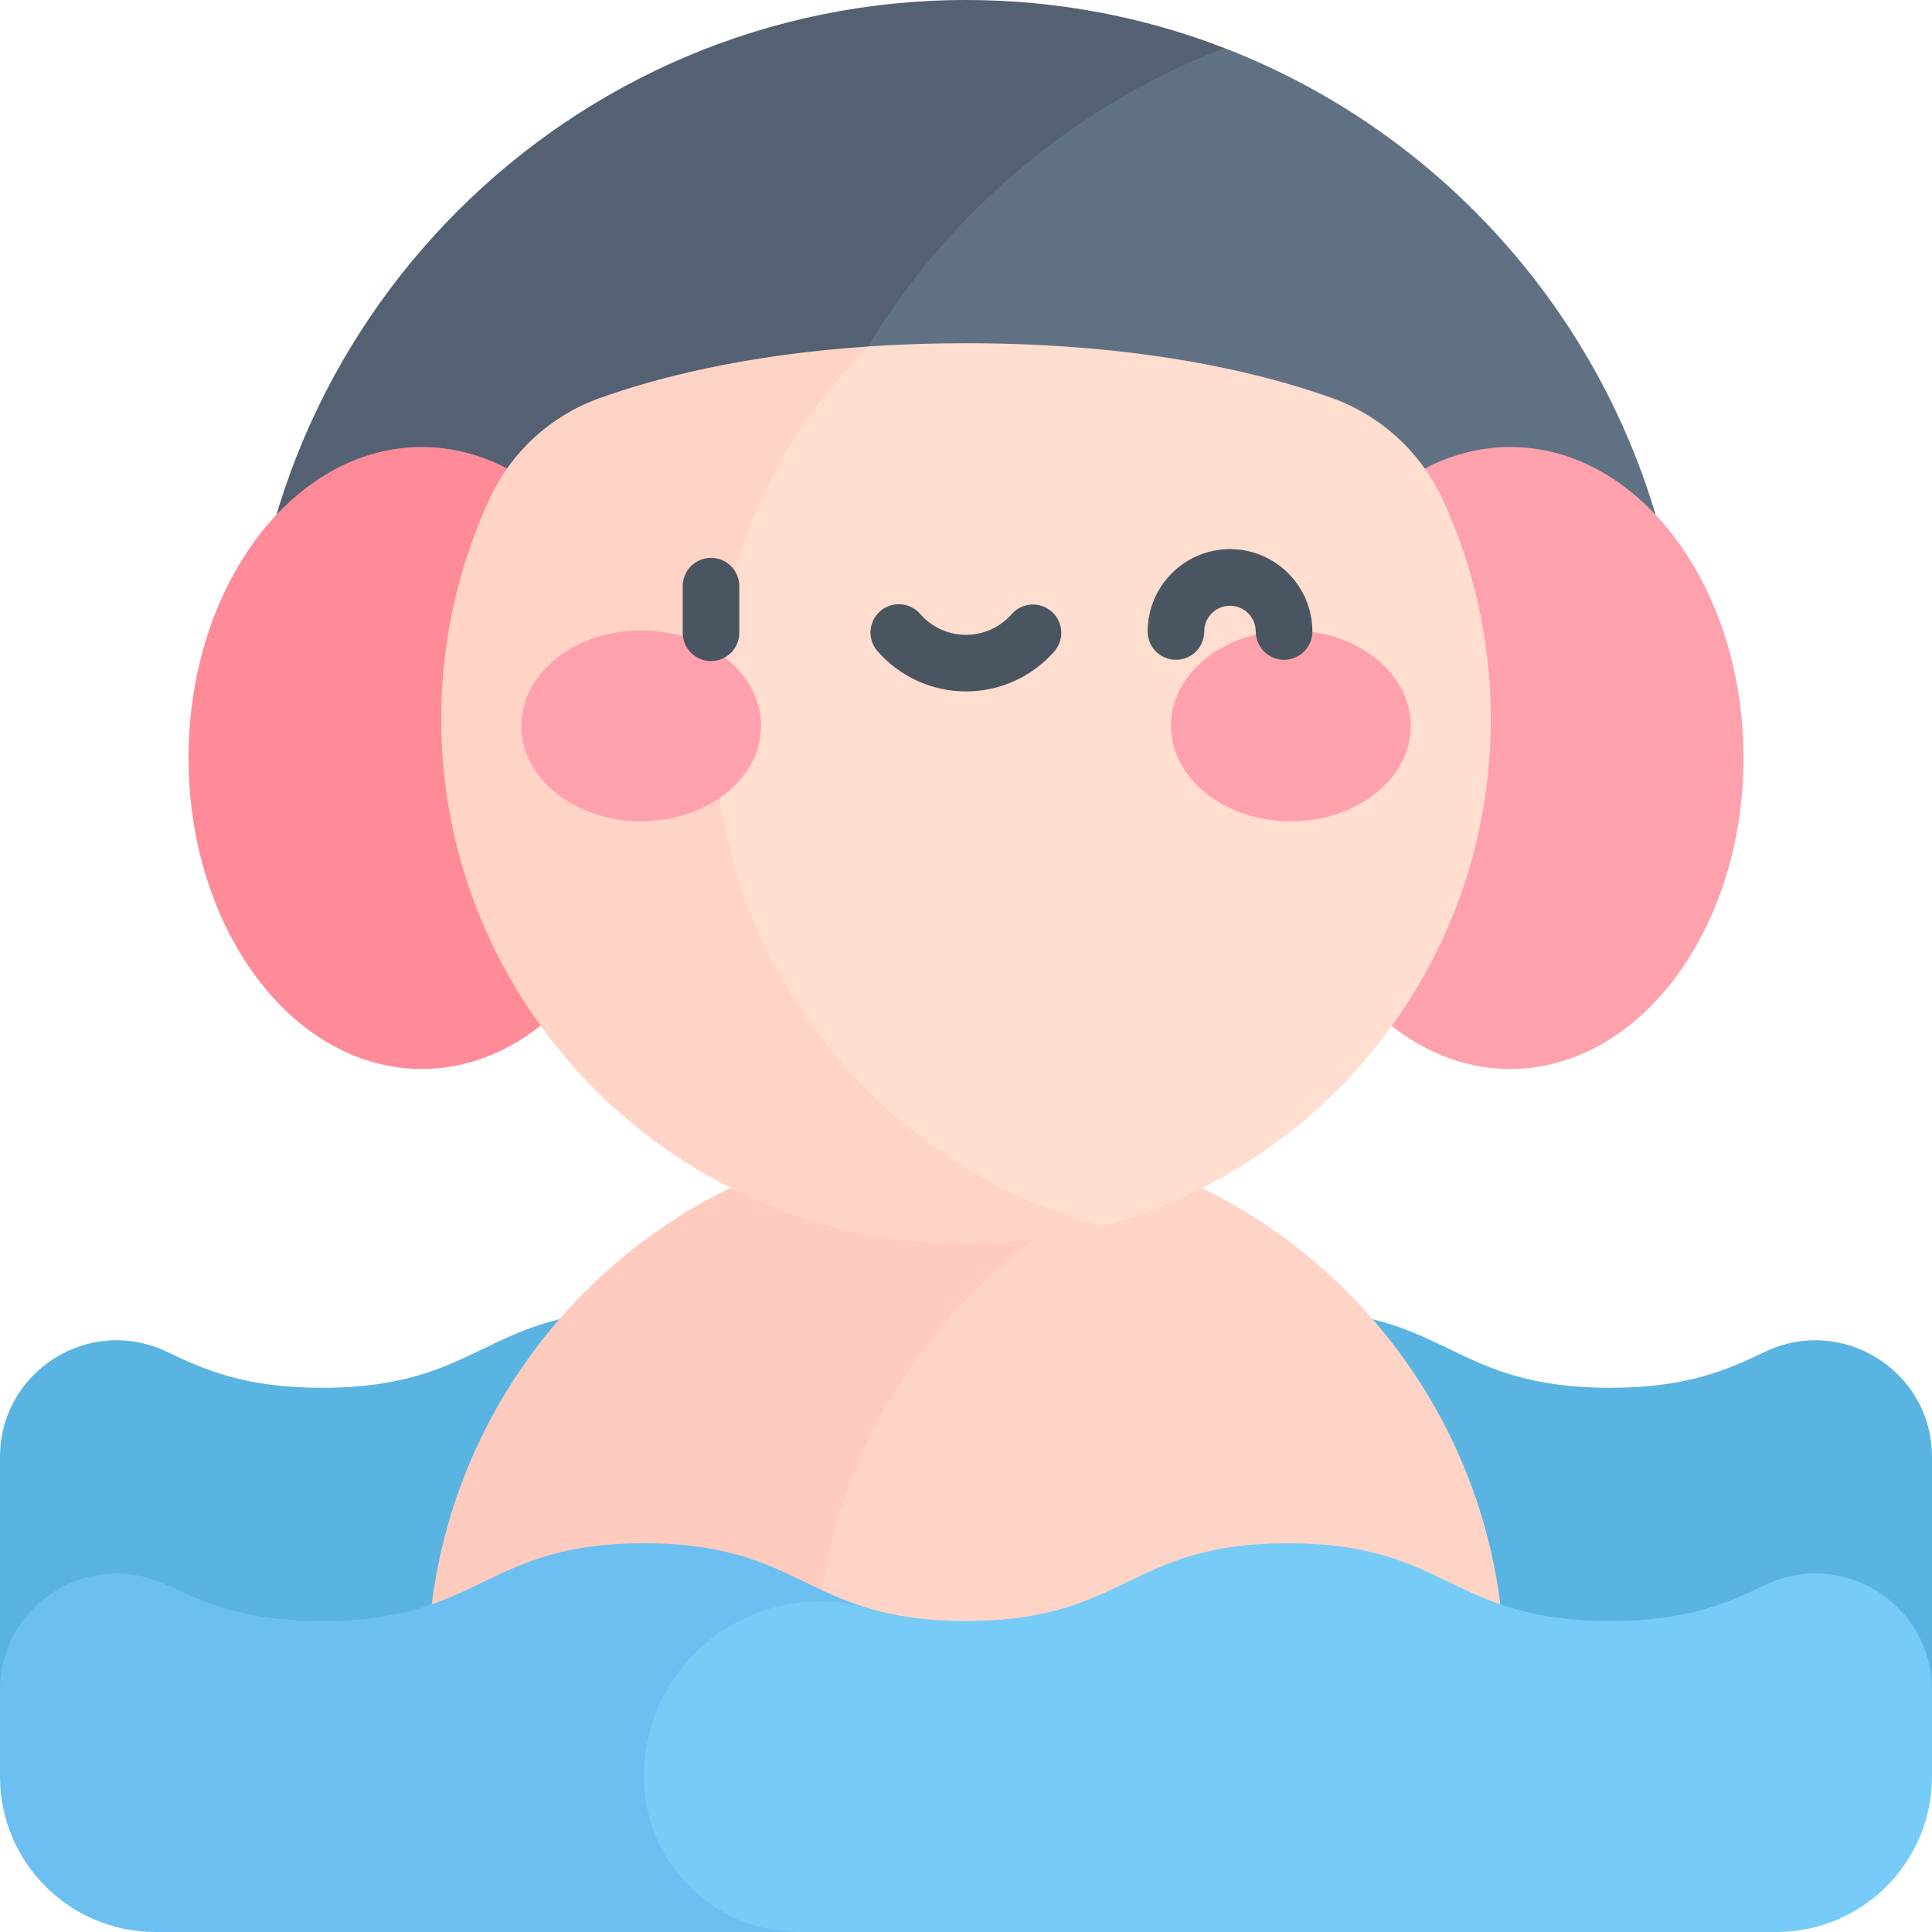 <svg width="32" height="32" viewBox="0 0 32 32" fill="none" xmlns="http://www.w3.org/2000/svg">
<g clip-path="url(#clip0_2447_4515)">
<path d="M32 27.995V24.132C32 22.709 30.513 21.775 29.23 22.392C28.596 22.696 27.931 22.986 26.667 22.986C24 22.986 24 21.698 21.333 21.698C18.667 21.698 18.667 22.986 16 22.986C13.333 22.986 13.333 21.698 10.667 21.698C8 21.698 8 22.986 5.333 22.986C4.069 22.986 3.404 22.696 2.769 22.392C1.487 21.775 0 22.708 0 24.132V27.995H32Z" fill="#59B4E2"/>
<path d="M19.22 19.377C18.221 18.991 17.136 18.778 16 18.778C11.074 18.778 7.08 22.772 7.08 27.699H13.518L19.22 19.377Z" fill="#FFCBBE"/>
<path d="M19.22 19.377C15.884 20.669 13.518 23.907 13.518 27.699H24.921C24.921 23.907 22.555 20.669 19.22 19.377Z" fill="#FFD4C7"/>
<path d="M14.41 26.646L14.41 26.645C13.165 26.283 12.663 25.561 10.667 25.561C8 25.561 8 26.849 5.333 26.849C4.069 26.849 3.404 26.559 2.77 26.255C1.487 25.638 0 26.571 0 27.995V29.424C0 30.847 1.153 32 2.575 32H13.242L14.41 26.646Z" fill="#6BC0F1"/>
<path d="M32 29.424V27.995C32 26.571 30.513 25.638 29.23 26.255C28.596 26.559 27.931 26.849 26.667 26.849C24 26.849 24 25.561 21.333 25.561C18.667 25.561 18.667 26.849 16 26.849C15.33 26.849 14.828 26.767 14.41 26.645L14.41 26.645C12.54 26.101 10.666 27.477 10.666 29.424C10.666 30.847 11.819 32 13.242 32H29.424C30.847 32 32 30.846 32 29.424Z" fill="#77CCF7"/>
<path d="M20.278 0.795C18.95 0.282 17.507 0 16 0C9.432 0 4.089 5.343 4.089 11.911H12.645L20.278 0.795Z" fill="#536172"/>
<path d="M20.278 0.795C15.818 2.517 12.645 6.85 12.645 11.911H27.912C27.912 6.85 24.739 2.517 20.278 0.795Z" fill="#617184"/>
<path d="M6.986 17.706C9.12 17.706 10.849 15.4 10.849 12.555C10.849 9.71 9.12 7.404 6.986 7.404C4.853 7.404 3.123 9.71 3.123 12.555C3.123 15.4 4.853 17.706 6.986 17.706Z" fill="#FF8A98"/>
<path d="M25.014 17.706C27.148 17.706 28.878 15.4 28.878 12.555C28.878 9.71 27.148 7.404 25.014 7.404C22.881 7.404 21.151 9.71 21.151 12.555C21.151 15.4 22.881 17.706 25.014 17.706Z" fill="#FFA1AC"/>
<path d="M14.389 5.738C12.318 5.877 10.845 6.266 9.924 6.597C9.127 6.883 8.475 7.478 8.117 8.245C7.571 9.417 7.278 10.731 7.31 12.116C7.418 16.793 11.262 20.572 15.94 20.603C16.721 20.609 17.499 20.51 18.254 20.308L14.389 5.738Z" fill="#FFD4C7"/>
<path d="M24.692 11.912C24.692 10.614 24.408 9.382 23.897 8.276C23.717 7.886 23.46 7.535 23.143 7.245C22.825 6.954 22.452 6.731 22.047 6.587C20.898 6.177 18.912 5.685 16 5.685C15.427 5.685 14.891 5.704 14.389 5.738C12.8 7.313 11.815 9.497 11.815 11.912C11.815 15.933 14.546 19.315 18.254 20.308C21.962 19.315 24.692 15.933 24.692 11.912Z" fill="#FFDDCF"/>
<path d="M10.62 13.603C11.716 13.603 12.605 12.896 12.605 12.022C12.605 11.149 11.716 10.441 10.62 10.441C9.523 10.441 8.634 11.149 8.634 12.022C8.634 12.896 9.523 13.603 10.62 13.603Z" fill="#FFA1AC"/>
<path d="M21.381 13.603C22.477 13.603 23.366 12.896 23.366 12.022C23.366 11.149 22.477 10.441 21.381 10.441C20.284 10.441 19.395 11.149 19.395 12.022C19.395 12.896 20.284 13.603 21.381 13.603Z" fill="#FFA1AC"/>
<path d="M11.777 10.95C11.652 10.95 11.533 10.9 11.445 10.812C11.357 10.725 11.308 10.605 11.308 10.481V9.708C11.308 9.584 11.357 9.465 11.445 9.377C11.533 9.289 11.652 9.24 11.777 9.24C11.901 9.24 12.02 9.289 12.108 9.377C12.196 9.465 12.245 9.584 12.245 9.708V10.481C12.245 10.605 12.196 10.725 12.108 10.812C12.02 10.9 11.901 10.95 11.777 10.95ZM16 11.452C15.722 11.452 15.447 11.393 15.194 11.277C14.941 11.162 14.716 10.994 14.533 10.784C14.452 10.691 14.411 10.568 14.419 10.444C14.428 10.32 14.485 10.204 14.579 10.123C14.672 10.041 14.795 10 14.919 10.009C15.043 10.017 15.158 10.075 15.24 10.168C15.432 10.389 15.709 10.515 16 10.515C16.291 10.515 16.568 10.389 16.76 10.168C16.843 10.077 16.958 10.021 17.081 10.013C17.203 10.006 17.325 10.047 17.417 10.128C17.51 10.209 17.567 10.323 17.577 10.446C17.586 10.569 17.547 10.69 17.467 10.784C17.285 10.994 17.059 11.162 16.806 11.277C16.553 11.393 16.278 11.452 16 11.452ZM21.268 10.928C21.144 10.928 21.025 10.879 20.937 10.791C20.849 10.703 20.799 10.584 20.799 10.459C20.799 10.224 20.608 10.033 20.373 10.033C20.137 10.033 19.946 10.224 19.946 10.459C19.946 10.584 19.897 10.703 19.809 10.791C19.721 10.879 19.602 10.928 19.477 10.928C19.353 10.928 19.234 10.879 19.146 10.791C19.058 10.703 19.009 10.584 19.009 10.459C19.009 9.707 19.621 9.095 20.373 9.095C21.125 9.095 21.737 9.707 21.737 10.459C21.737 10.584 21.688 10.703 21.6 10.791C21.512 10.879 21.392 10.928 21.268 10.928Z" fill="#495560"/>
</g>
<defs>
<clipPath id="clip0_2447_4515">
<rect width="32" height="32" fill="white"/>
</clipPath>
</defs>
</svg>
